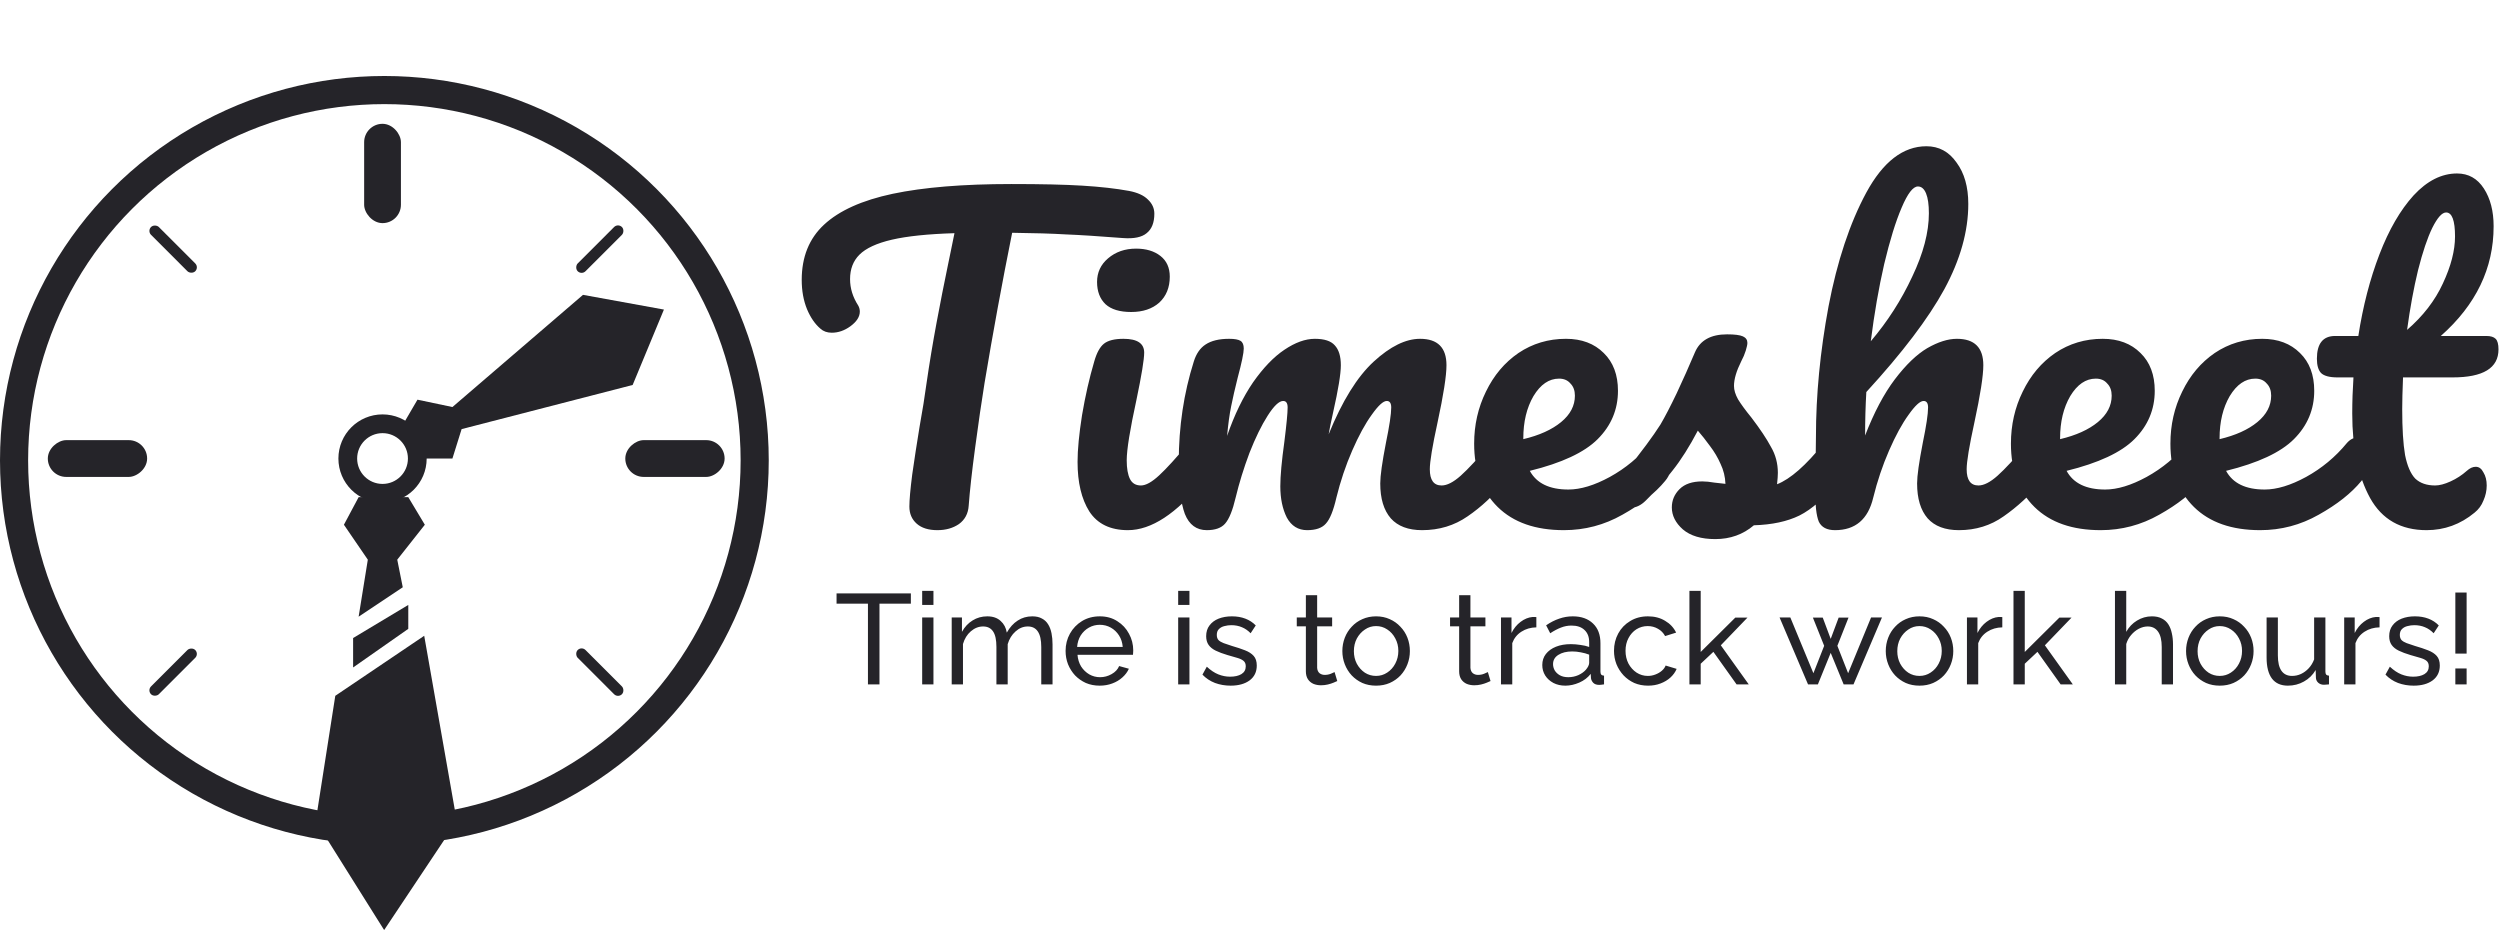 <svg width="800" height="298" viewBox="0 0 800 298" fill="none" xmlns="http://www.w3.org/2000/svg">
<path d="M133.593 127.897L129.474 134.959L133.593 146.73H144.775L147.718 137.313L202.45 123.189L212.455 99.06L186.56 94.352L144.775 130.251L133.593 127.897Z" fill="#252429"/>
<circle cx="123" cy="147.318" r="118.5" stroke="#252429" stroke-width="9"/>
<rect x="116.526" y="39.62" width="11.77" height="31.78" rx="5.885" fill="#252429"/>
<rect x="47.081" y="73.896" width="3.531" height="20.01" rx="1.766" transform="rotate(-45 47.081 73.896)" fill="#252429"/>
<rect width="3.531" height="20.01" rx="1.766" transform="matrix(0.707 0.707 0.707 -0.707 47.081 220.907)" fill="#252429"/>
<rect x="186.114" y="88.045" width="3.531" height="20.01" rx="1.766" transform="rotate(-135 186.114 88.045)" fill="#252429"/>
<rect width="3.531" height="20.01" rx="1.766" transform="matrix(-0.707 0.707 0.707 0.707 186.114 206.758)" fill="#252429"/>
<rect x="200.096" y="152.615" width="11.77" height="31.78" rx="5.885" transform="rotate(-90 200.096 152.615)" fill="#252429"/>
<rect x="15.301" y="152.615" width="11.77" height="31.78" rx="5.885" transform="rotate(-90 15.301 152.615)" fill="#252429"/>
<path d="M110.053 167.916L114.761 159.089H130.651L135.947 167.916L127.12 179.098L128.885 187.926L114.761 197.342L117.703 179.098L110.053 167.916Z" fill="#252429"/>
<path d="M130.651 193.577L112.995 204.17V213.586L130.651 201.227V193.577Z" fill="#252429"/>
<path d="M135.071 208.264L134.67 205.987L132.754 207.281L109.213 223.171L108.672 223.536L108.571 224.182L102.685 261.847L102.599 262.401L102.897 262.876L121.729 292.891L122.962 294.855L124.248 292.925L144.258 262.911L144.591 262.411L144.487 261.819L135.071 208.264Z" fill="#252429" stroke="#252429" stroke-width="3"/>
<circle cx="122.411" cy="146.73" r="11.124" stroke="#252429" stroke-width="6"/>
<path d="M361.33 61.1C364.017 61.62 366.01 62.53 367.31 63.83C368.697 65.13 369.39 66.647 369.39 68.38C369.39 71.24 368.567 73.32 366.92 74.62C365.36 75.92 362.847 76.44 359.38 76.18C351.58 75.573 345.47 75.183 341.05 75.01C336.717 74.75 330.997 74.577 323.89 74.49C320.683 90.437 317.737 106.47 315.05 122.59C314.097 128.483 313.1 135.33 312.06 143.13C311.02 150.843 310.327 157.083 309.98 161.85C309.807 164.363 308.767 166.313 306.86 167.7C304.953 169 302.657 169.65 299.97 169.65C297.11 169.65 294.9 168.957 293.34 167.57C291.78 166.183 291 164.363 291 162.11C291 160.03 291.303 156.607 291.91 151.84C292.603 146.987 293.383 141.917 294.25 136.63C295.203 131.343 295.94 126.75 296.46 122.85C297.413 116.263 298.497 109.72 299.71 103.22C300.923 96.72 302.137 90.567 303.35 84.76C303.61 83.46 303.913 81.987 304.26 80.34C304.607 78.607 304.997 76.7 305.43 74.62C296.937 74.88 290.263 75.573 285.41 76.7C280.557 77.827 277.09 79.43 275.01 81.51C273.017 83.503 272.02 86.103 272.02 89.31C272.02 92.257 272.887 95.073 274.62 97.76C274.967 98.367 275.14 99.017 275.14 99.71C275.14 101.357 274.143 102.917 272.15 104.39C270.243 105.777 268.25 106.47 266.17 106.47C264.697 106.47 263.483 106.037 262.53 105.17C260.797 103.697 259.367 101.617 258.24 98.93C257.113 96.157 256.55 93.037 256.55 89.57C256.55 82.203 258.933 76.31 263.7 71.89C268.553 67.383 275.877 64.09 285.67 62.01C295.55 59.93 308.203 58.89 323.63 58.89C333.163 58.89 340.747 59.063 346.38 59.41C352.1 59.757 357.083 60.32 361.33 61.1ZM361.979 99.84C358.339 99.84 355.609 99.017 353.789 97.37C351.969 95.637 351.059 93.253 351.059 90.22C351.059 87.187 352.229 84.673 354.569 82.68C356.996 80.6 359.986 79.56 363.539 79.56C366.746 79.56 369.346 80.34 371.339 81.9C373.332 83.46 374.329 85.67 374.329 88.53C374.329 91.997 373.202 94.77 370.949 96.85C368.696 98.843 365.706 99.84 361.979 99.84ZM360.939 169.65C355.306 169.65 351.189 167.657 348.589 163.67C346.076 159.683 344.819 154.397 344.819 147.81C344.819 143.91 345.296 138.927 346.249 132.86C347.289 126.707 348.589 120.987 350.149 115.7C350.929 112.927 351.969 111.02 353.269 109.98C354.569 108.94 356.649 108.42 359.509 108.42C363.929 108.42 366.139 109.893 366.139 112.84C366.139 115.007 365.316 120.033 363.669 127.92C361.589 137.453 360.549 143.91 360.549 147.29C360.549 149.89 360.896 151.883 361.589 153.27C362.282 154.657 363.452 155.35 365.099 155.35C366.659 155.35 368.609 154.267 370.949 152.1C373.289 149.933 376.409 146.51 380.309 141.83C381.349 140.617 382.519 140.01 383.819 140.01C384.946 140.01 385.812 140.53 386.419 141.57C387.112 142.61 387.459 144.04 387.459 145.86C387.459 149.327 386.636 152.013 384.989 153.92C376.409 164.407 368.392 169.65 360.939 169.65ZM386.171 169.65C382.878 169.65 380.538 167.917 379.151 164.45C377.851 160.983 377.201 155.437 377.201 147.81C377.201 136.543 378.805 125.84 382.011 115.7C382.791 113.187 384.048 111.367 385.781 110.24C387.601 109.027 390.115 108.42 393.321 108.42C395.055 108.42 396.268 108.637 396.961 109.07C397.655 109.503 398.001 110.327 398.001 111.54C398.001 112.927 397.351 116.047 396.051 120.9C395.185 124.367 394.491 127.4 393.971 130C393.451 132.513 393.018 135.677 392.671 139.49C395.011 132.73 397.785 127.01 400.991 122.33C404.285 117.65 407.621 114.183 411.001 111.93C414.468 109.59 417.718 108.42 420.751 108.42C423.785 108.42 425.908 109.113 427.121 110.5C428.421 111.887 429.071 114.01 429.071 116.87C429.071 119.643 428.248 124.67 426.601 131.95C425.908 135.07 425.431 137.41 425.171 138.97C429.505 128.31 434.315 120.553 439.601 115.7C444.888 110.847 449.828 108.42 454.421 108.42C460.055 108.42 462.871 111.237 462.871 116.87C462.871 120.25 461.918 126.36 460.011 135.2C458.365 142.74 457.541 147.723 457.541 150.15C457.541 153.617 458.798 155.35 461.311 155.35C463.045 155.35 465.081 154.31 467.421 152.23C469.848 150.063 473.055 146.597 477.041 141.83C478.081 140.617 479.251 140.01 480.551 140.01C481.678 140.01 482.545 140.53 483.151 141.57C483.845 142.61 484.191 144.04 484.191 145.86C484.191 149.327 483.368 152.013 481.721 153.92C477.995 158.513 473.965 162.283 469.631 165.23C465.385 168.177 460.531 169.65 455.071 169.65C450.651 169.65 447.315 168.393 445.061 165.88C442.808 163.28 441.681 159.553 441.681 154.7C441.681 152.273 442.288 147.94 443.501 141.7C444.628 136.24 445.191 132.47 445.191 130.39C445.191 129.003 444.715 128.31 443.761 128.31C442.635 128.31 441.031 129.783 438.951 132.73C436.871 135.59 434.791 139.403 432.711 144.17C430.631 148.937 428.941 153.963 427.641 159.25C426.688 163.41 425.561 166.183 424.261 167.57C423.048 168.957 421.055 169.65 418.281 169.65C415.421 169.65 413.255 168.307 411.781 165.62C410.395 162.847 409.701 159.51 409.701 155.61C409.701 152.317 410.135 147.55 411.001 141.31C411.695 135.763 412.041 132.123 412.041 130.39C412.041 129.003 411.565 128.31 410.611 128.31C409.311 128.31 407.665 129.87 405.671 132.99C403.678 136.11 401.728 140.097 399.821 144.95C398.001 149.803 396.528 154.57 395.401 159.25C394.448 163.323 393.321 166.097 392.021 167.57C390.808 168.957 388.858 169.65 386.171 169.65ZM531.659 140.01C532.786 140.01 533.653 140.53 534.259 141.57C534.953 142.61 535.299 144.04 535.299 145.86C535.299 149.327 534.476 152.013 532.829 153.92C529.623 157.82 525.073 161.417 519.179 164.71C513.373 168.003 507.133 169.65 500.459 169.65C491.359 169.65 484.296 167.18 479.269 162.24C474.243 157.3 471.729 150.54 471.729 141.96C471.729 135.98 472.986 130.433 475.499 125.32C478.013 120.12 481.479 116.003 485.899 112.97C490.406 109.937 495.476 108.42 501.109 108.42C506.136 108.42 510.166 109.937 513.199 112.97C516.233 115.917 517.749 119.947 517.749 125.06C517.749 131.04 515.583 136.197 511.249 140.53C507.003 144.777 499.766 148.157 489.539 150.67C491.706 154.657 495.823 156.65 501.889 156.65C505.789 156.65 510.209 155.307 515.149 152.62C520.176 149.847 524.509 146.25 528.149 141.83C529.189 140.617 530.359 140.01 531.659 140.01ZM498.899 121.16C495.693 121.16 492.963 123.023 490.709 126.75C488.543 130.477 487.459 134.983 487.459 140.27V140.53C492.573 139.317 496.603 137.497 499.549 135.07C502.496 132.643 503.969 129.827 503.969 126.62C503.969 124.973 503.493 123.673 502.539 122.72C501.673 121.68 500.459 121.16 498.899 121.16ZM548.895 172.51C544.388 172.51 540.921 171.47 538.495 169.39C536.155 167.31 534.985 164.97 534.985 162.37C534.985 160.117 535.808 158.167 537.455 156.52C539.101 154.873 541.528 154.05 544.735 154.05C545.861 154.05 547.161 154.18 548.635 154.44C550.195 154.613 551.365 154.743 552.145 154.83C552.058 152.577 551.538 150.453 550.585 148.46C549.718 146.467 548.591 144.56 547.205 142.74C545.818 140.833 544.518 139.187 543.305 137.8C540.618 142.913 537.931 147.16 535.245 150.54C532.645 153.92 529.785 157.127 526.665 160.16C525.105 161.72 523.458 162.5 521.725 162.5C520.338 162.5 519.211 162.023 518.345 161.07C517.478 160.03 517.045 158.773 517.045 157.3C517.045 155.567 517.651 153.963 518.865 152.49L520.555 150.41C525.321 144.517 528.918 139.663 531.345 135.85C532.818 133.337 534.551 130 536.545 125.84C538.538 121.593 540.488 117.217 542.395 112.71C544.041 108.897 547.465 106.99 552.665 106.99C555.091 106.99 556.781 107.207 557.735 107.64C558.688 108.073 559.165 108.767 559.165 109.72C559.165 110.24 558.991 111.063 558.645 112.19C558.298 113.317 557.821 114.443 557.215 115.57C555.655 118.69 554.875 121.333 554.875 123.5C554.875 124.8 555.308 126.23 556.175 127.79C557.128 129.35 558.558 131.3 560.465 133.64C563.238 137.28 565.318 140.4 566.705 143C568.178 145.513 568.915 148.287 568.915 151.32C568.915 152.187 568.828 153.4 568.655 154.96C572.901 153.313 577.885 148.937 583.605 141.83C584.645 140.617 585.815 140.01 587.115 140.01C588.241 140.01 589.108 140.53 589.715 141.57C590.408 142.61 590.755 144.04 590.755 145.86C590.755 149.153 589.931 151.84 588.285 153.92C583.951 159.293 579.791 162.977 575.805 164.97C571.905 166.877 567.051 167.917 561.245 168.09C557.778 171.037 553.661 172.51 548.895 172.51ZM652.343 140.01C653.47 140.01 654.336 140.53 654.943 141.57C655.636 142.61 655.983 144.04 655.983 145.86C655.983 149.327 655.16 152.013 653.513 153.92C649.526 158.513 645.41 162.283 641.163 165.23C637.003 168.177 632.236 169.65 626.863 169.65C622.443 169.65 619.106 168.393 616.853 165.88C614.6 163.28 613.473 159.553 613.473 154.7C613.473 152.273 614.08 147.94 615.293 141.7C616.42 136.24 616.983 132.47 616.983 130.39C616.983 129.003 616.506 128.31 615.553 128.31C614.426 128.31 612.823 129.783 610.743 132.73C608.663 135.59 606.583 139.403 604.503 144.17C602.423 148.937 600.733 153.963 599.433 159.25C597.786 166.183 593.713 169.65 587.213 169.65C584.613 169.65 582.88 168.74 582.013 166.92C581.233 165.013 580.843 161.633 580.843 156.78C580.843 154.007 580.886 151.797 580.973 150.15L581.103 139.75C581.103 126.403 582.446 112.493 585.133 98.02C587.906 83.547 591.936 71.413 597.223 61.62C602.596 51.74 609.01 46.8 616.463 46.8C620.45 46.8 623.656 48.533 626.083 52C628.596 55.38 629.853 59.8 629.853 65.26C629.853 74.013 627.296 83.113 622.183 92.56C617.07 101.92 608.75 112.883 597.223 125.45C596.963 129.957 596.833 134.593 596.833 139.36C599.693 131.993 602.856 126.013 606.323 121.42C609.876 116.74 613.343 113.403 616.723 111.41C620.19 109.417 623.353 108.42 626.213 108.42C631.846 108.42 634.663 111.237 634.663 116.87C634.663 120.25 633.71 126.36 631.803 135.2C630.156 142.74 629.333 147.723 629.333 150.15C629.333 153.617 630.59 155.35 633.103 155.35C634.836 155.35 636.873 154.31 639.213 152.23C641.64 150.063 644.846 146.597 648.833 141.83C649.873 140.617 651.043 140.01 652.343 140.01ZM613.733 59.67C612.173 59.67 610.44 61.923 608.533 66.43C606.626 70.85 604.763 76.873 602.943 84.5C601.21 92.04 599.78 100.273 598.653 109.2C604.026 102.873 608.446 95.983 611.913 88.53C615.466 81.077 617.243 74.317 617.243 68.25C617.243 65.477 616.94 63.353 616.333 61.88C615.726 60.407 614.86 59.67 613.733 59.67ZM703.427 140.01C704.554 140.01 705.42 140.53 706.027 141.57C706.72 142.61 707.067 144.04 707.067 145.86C707.067 149.327 706.244 152.013 704.597 153.92C701.39 157.82 696.84 161.417 690.947 164.71C685.14 168.003 678.9 169.65 672.227 169.65C663.127 169.65 656.064 167.18 651.037 162.24C646.01 157.3 643.497 150.54 643.497 141.96C643.497 135.98 644.754 130.433 647.267 125.32C649.78 120.12 653.247 116.003 657.667 112.97C662.174 109.937 667.244 108.42 672.877 108.42C677.904 108.42 681.934 109.937 684.967 112.97C688 115.917 689.517 119.947 689.517 125.06C689.517 131.04 687.35 136.197 683.017 140.53C678.77 144.777 671.534 148.157 661.307 150.67C663.474 154.657 667.59 156.65 673.657 156.65C677.557 156.65 681.977 155.307 686.917 152.62C691.944 149.847 696.277 146.25 699.917 141.83C700.957 140.617 702.127 140.01 703.427 140.01ZM670.667 121.16C667.46 121.16 664.73 123.023 662.477 126.75C660.31 130.477 659.227 134.983 659.227 140.27V140.53C664.34 139.317 668.37 137.497 671.317 135.07C674.264 132.643 675.737 129.827 675.737 126.62C675.737 124.973 675.26 123.673 674.307 122.72C673.44 121.68 672.227 121.16 670.667 121.16ZM754.462 140.01C755.589 140.01 756.456 140.53 757.062 141.57C757.756 142.61 758.102 144.04 758.102 145.86C758.102 149.327 757.279 152.013 755.632 153.92C752.426 157.82 747.876 161.417 741.982 164.71C736.176 168.003 729.936 169.65 723.262 169.65C714.162 169.65 707.099 167.18 702.072 162.24C697.046 157.3 694.532 150.54 694.532 141.96C694.532 135.98 695.789 130.433 698.302 125.32C700.816 120.12 704.282 116.003 708.702 112.97C713.209 109.937 718.279 108.42 723.912 108.42C728.939 108.42 732.969 109.937 736.002 112.97C739.036 115.917 740.552 119.947 740.552 125.06C740.552 131.04 738.386 136.197 734.052 140.53C729.806 144.777 722.569 148.157 712.342 150.67C714.509 154.657 718.626 156.65 724.692 156.65C728.592 156.65 733.012 155.307 737.952 152.62C742.979 149.847 747.312 146.25 750.952 141.83C751.992 140.617 753.162 140.01 754.462 140.01ZM721.702 121.16C718.496 121.16 715.766 123.023 713.512 126.75C711.346 130.477 710.262 134.983 710.262 140.27V140.53C715.376 139.317 719.406 137.497 722.352 135.07C725.299 132.643 726.772 129.827 726.772 126.62C726.772 124.973 726.296 123.673 725.342 122.72C724.476 121.68 723.262 121.16 721.702 121.16ZM768.967 120.77C768.794 125.103 768.707 128.483 768.707 130.91C768.707 137.15 769.011 142.047 769.617 145.6C770.311 149.067 771.394 151.58 772.867 153.14C774.427 154.613 776.551 155.35 779.237 155.35C780.624 155.35 782.271 154.917 784.177 154.05C786.084 153.183 787.817 152.057 789.377 150.67C790.331 149.803 791.284 149.37 792.237 149.37C793.277 149.37 794.101 149.977 794.707 151.19C795.401 152.317 795.747 153.703 795.747 155.35C795.747 156.997 795.401 158.6 794.707 160.16C794.101 161.72 793.147 163.02 791.847 164.06C787.341 167.787 782.227 169.65 776.507 169.65C768.274 169.65 762.251 166.227 758.437 159.38C754.624 152.447 752.717 143.433 752.717 132.34C752.717 128.527 752.847 124.67 753.107 120.77H748.037C745.437 120.77 743.661 120.293 742.707 119.34C741.841 118.387 741.407 116.87 741.407 114.79C741.407 109.937 743.357 107.51 747.257 107.51H754.667C756.141 97.977 758.394 89.267 761.427 81.38C764.461 73.493 768.101 67.21 772.347 62.53C776.681 57.85 781.317 55.51 786.257 55.51C789.897 55.51 792.757 57.113 794.837 60.32C796.917 63.527 797.957 67.557 797.957 72.41C797.957 85.843 792.324 97.543 781.057 107.51H795.617C797.004 107.51 798.001 107.813 798.607 108.42C799.214 109.027 799.517 110.153 799.517 111.8C799.517 117.78 794.621 120.77 784.827 120.77H768.967ZM782.747 67.99C781.447 67.99 779.974 69.637 778.327 72.93C776.767 76.137 775.251 80.643 773.777 86.45C772.391 92.17 771.221 98.54 770.267 105.56C775.381 101.14 779.194 96.2 781.707 90.74C784.307 85.193 785.607 80.167 785.607 75.66C785.607 70.547 784.654 67.99 782.747 67.99Z" fill="#252429"/>
<path d="M291.477 193.17H281.432V219H277.742V193.17H267.697V189.89H291.477V193.17ZM295.096 219V197.598H298.704V219H295.096ZM295.096 193.58V189.07H298.704V193.58H295.096ZM336.812 219H333.204V207.028C333.204 204.787 332.835 203.133 332.097 202.067C331.386 201.001 330.32 200.468 328.899 200.468C327.45 200.468 326.138 201.001 324.963 202.067C323.787 203.106 322.954 204.459 322.462 206.126V219H318.854V207.028C318.854 204.759 318.498 203.106 317.788 202.067C317.077 201.001 316.011 200.468 314.59 200.468C313.168 200.468 311.856 200.987 310.654 202.026C309.478 203.037 308.645 204.39 308.153 206.085V219H304.545V197.598H307.825V202.19C308.699 200.605 309.834 199.388 311.228 198.541C312.622 197.666 314.193 197.229 315.943 197.229C317.719 197.229 319.141 197.721 320.207 198.705C321.273 199.662 321.929 200.905 322.175 202.436C323.131 200.741 324.293 199.457 325.66 198.582C327.026 197.68 328.584 197.229 330.334 197.229C331.564 197.229 332.589 197.461 333.409 197.926C334.256 198.363 334.926 198.992 335.418 199.812C335.91 200.605 336.265 201.548 336.484 202.641C336.702 203.734 336.812 204.923 336.812 206.208V219ZM351.893 219.41C350.28 219.41 348.804 219.123 347.465 218.549C346.153 217.948 345.005 217.141 344.021 216.13C343.064 215.091 342.312 213.902 341.766 212.563C341.246 211.224 340.987 209.802 340.987 208.299C340.987 206.276 341.451 204.431 342.381 202.764C343.31 201.097 344.595 199.757 346.235 198.746C347.902 197.735 349.802 197.229 351.934 197.229C354.093 197.229 355.965 197.748 357.551 198.787C359.163 199.798 360.407 201.138 361.282 202.805C362.184 204.445 362.635 206.222 362.635 208.135C362.635 208.408 362.621 208.682 362.594 208.955C362.594 209.201 362.58 209.392 362.553 209.529H344.8C344.909 210.923 345.292 212.167 345.948 213.26C346.631 214.326 347.506 215.173 348.572 215.802C349.638 216.403 350.786 216.704 352.016 216.704C353.328 216.704 354.558 216.376 355.706 215.72C356.881 215.064 357.687 214.203 358.125 213.137L361.241 213.998C360.776 215.037 360.079 215.966 359.15 216.786C358.248 217.606 357.168 218.248 355.911 218.713C354.681 219.178 353.341 219.41 351.893 219.41ZM344.677 207.028H359.273C359.163 205.634 358.767 204.404 358.084 203.338C357.4 202.272 356.526 201.438 355.46 200.837C354.394 200.236 353.218 199.935 351.934 199.935C350.676 199.935 349.515 200.236 348.449 200.837C347.383 201.438 346.508 202.272 345.825 203.338C345.169 204.404 344.786 205.634 344.677 207.028ZM377.015 219V197.598H380.623V219H377.015ZM377.015 193.58V189.07H380.623V193.58H377.015ZM393.804 219.41C392.027 219.41 390.36 219.123 388.802 218.549C387.244 217.948 385.904 217.059 384.784 215.884L386.178 213.342C387.408 214.49 388.638 215.31 389.868 215.802C391.098 216.294 392.355 216.54 393.64 216.54C395.116 216.54 396.318 216.267 397.248 215.72C398.177 215.146 398.642 214.312 398.642 213.219C398.642 212.426 398.396 211.839 397.904 211.456C397.439 211.073 396.769 210.759 395.895 210.513C395.02 210.24 393.981 209.939 392.779 209.611C391.303 209.174 390.059 208.709 389.048 208.217C388.036 207.725 387.271 207.11 386.752 206.372C386.232 205.634 385.973 204.705 385.973 203.584C385.973 202.217 386.328 201.069 387.039 200.14C387.749 199.183 388.72 198.459 389.95 197.967C391.207 197.475 392.628 197.229 394.214 197.229C395.799 197.229 397.234 197.475 398.519 197.967C399.803 198.459 400.91 199.183 401.84 200.14L400.2 202.641C399.352 201.766 398.423 201.124 397.412 200.714C396.4 200.277 395.266 200.058 394.009 200.058C393.271 200.058 392.546 200.154 391.836 200.345C391.125 200.509 390.537 200.823 390.073 201.288C389.608 201.725 389.376 202.354 389.376 203.174C389.376 203.857 389.553 204.404 389.909 204.814C390.291 205.197 390.838 205.525 391.549 205.798C392.287 206.071 393.175 206.372 394.214 206.7C395.826 207.165 397.22 207.629 398.396 208.094C399.598 208.559 400.528 209.16 401.184 209.898C401.84 210.636 402.168 211.661 402.168 212.973C402.168 214.996 401.402 216.581 399.872 217.729C398.341 218.85 396.318 219.41 393.804 219.41ZM427.924 217.934C427.624 218.071 427.214 218.248 426.694 218.467C426.175 218.686 425.574 218.877 424.89 219.041C424.207 219.205 423.483 219.287 422.717 219.287C421.843 219.287 421.036 219.137 420.298 218.836C419.56 218.508 418.973 218.016 418.535 217.36C418.098 216.677 417.879 215.829 417.879 214.818V200.427H414.968V197.598H417.879V190.464H421.487V197.598H426.284V200.427H421.487V213.711C421.542 214.476 421.802 215.05 422.266 215.433C422.731 215.788 423.278 215.966 423.906 215.966C424.617 215.966 425.273 215.843 425.874 215.597C426.476 215.351 426.872 215.173 427.063 215.064L427.924 217.934ZM440.336 219.41C438.723 219.41 437.261 219.123 435.949 218.549C434.637 217.948 433.503 217.141 432.546 216.13C431.589 215.091 430.851 213.902 430.332 212.563C429.813 211.224 429.553 209.816 429.553 208.34C429.553 206.837 429.813 205.415 430.332 204.076C430.851 202.737 431.589 201.561 432.546 200.55C433.503 199.511 434.637 198.705 435.949 198.131C437.288 197.53 438.751 197.229 440.336 197.229C441.949 197.229 443.411 197.53 444.723 198.131C446.035 198.705 447.169 199.511 448.126 200.55C449.11 201.561 449.862 202.737 450.381 204.076C450.9 205.415 451.16 206.837 451.16 208.34C451.16 209.816 450.9 211.224 450.381 212.563C449.862 213.902 449.124 215.091 448.167 216.13C447.21 217.141 446.062 217.948 444.723 218.549C443.411 219.123 441.949 219.41 440.336 219.41ZM433.243 208.381C433.243 209.857 433.557 211.196 434.186 212.399C434.842 213.602 435.703 214.558 436.769 215.269C437.835 215.952 439.024 216.294 440.336 216.294C441.648 216.294 442.837 215.939 443.903 215.228C444.996 214.517 445.857 213.561 446.486 212.358C447.142 211.128 447.47 209.775 447.47 208.299C447.47 206.823 447.142 205.484 446.486 204.281C445.857 203.078 444.996 202.122 443.903 201.411C442.837 200.7 441.648 200.345 440.336 200.345C439.024 200.345 437.835 200.714 436.769 201.452C435.703 202.163 434.842 203.119 434.186 204.322C433.557 205.525 433.243 206.878 433.243 208.381ZM476.972 217.934C476.672 218.071 476.262 218.248 475.742 218.467C475.223 218.686 474.622 218.877 473.938 219.041C473.255 219.205 472.531 219.287 471.765 219.287C470.891 219.287 470.084 219.137 469.346 218.836C468.608 218.508 468.021 218.016 467.583 217.36C467.146 216.677 466.927 215.829 466.927 214.818V200.427H464.016V197.598H466.927V190.464H470.535V197.598H475.332V200.427H470.535V213.711C470.59 214.476 470.85 215.05 471.314 215.433C471.779 215.788 472.326 215.966 472.954 215.966C473.665 215.966 474.321 215.843 474.922 215.597C475.524 215.351 475.92 215.173 476.111 215.064L476.972 217.934ZM491.632 200.755C489.828 200.782 488.229 201.247 486.835 202.149C485.469 203.024 484.498 204.24 483.924 205.798V219H480.316V197.598H483.678V202.559C484.416 201.083 485.387 199.894 486.589 198.992C487.819 198.063 489.104 197.543 490.443 197.434C490.717 197.434 490.949 197.434 491.14 197.434C491.332 197.434 491.496 197.448 491.632 197.475V200.755ZM493.53 212.809C493.53 211.442 493.912 210.267 494.678 209.283C495.47 208.272 496.55 207.493 497.917 206.946C499.283 206.399 500.869 206.126 502.673 206.126C503.629 206.126 504.641 206.208 505.707 206.372C506.773 206.509 507.716 206.727 508.536 207.028V205.47C508.536 203.83 508.044 202.545 507.06 201.616C506.076 200.659 504.682 200.181 502.878 200.181C501.702 200.181 500.568 200.4 499.475 200.837C498.409 201.247 497.274 201.848 496.072 202.641L494.76 200.099C496.154 199.142 497.548 198.432 498.942 197.967C500.336 197.475 501.784 197.229 503.288 197.229C506.021 197.229 508.18 197.994 509.766 199.525C511.351 201.028 512.144 203.133 512.144 205.839V214.9C512.144 215.337 512.226 215.665 512.39 215.884C512.581 216.075 512.882 216.185 513.292 216.212V219C512.936 219.055 512.622 219.096 512.349 219.123C512.103 219.15 511.898 219.164 511.734 219.164C510.886 219.164 510.244 218.932 509.807 218.467C509.397 218.002 509.164 217.51 509.11 216.991L509.028 215.638C508.098 216.841 506.882 217.77 505.379 218.426C503.875 219.082 502.386 219.41 500.91 219.41C499.488 219.41 498.217 219.123 497.097 218.549C495.976 217.948 495.101 217.155 494.473 216.171C493.844 215.16 493.53 214.039 493.53 212.809ZM507.47 214.326C507.798 213.943 508.057 213.561 508.249 213.178C508.44 212.768 508.536 212.426 508.536 212.153V209.488C507.688 209.16 506.8 208.914 505.871 208.75C504.941 208.559 504.026 208.463 503.124 208.463C501.292 208.463 499.803 208.832 498.655 209.57C497.534 210.281 496.974 211.265 496.974 212.522C496.974 213.205 497.151 213.875 497.507 214.531C497.889 215.16 498.436 215.679 499.147 216.089C499.885 216.499 500.787 216.704 501.853 216.704C502.973 216.704 504.039 216.485 505.051 216.048C506.062 215.583 506.868 215.009 507.47 214.326ZM527.384 219.41C525.771 219.41 524.295 219.123 522.956 218.549C521.644 217.948 520.496 217.128 519.512 216.089C518.555 215.05 517.804 213.861 517.257 212.522C516.738 211.183 516.478 209.761 516.478 208.258C516.478 206.235 516.929 204.39 517.831 202.723C518.733 201.056 520.004 199.73 521.644 198.746C523.284 197.735 525.184 197.229 527.343 197.229C529.448 197.229 531.279 197.707 532.837 198.664C534.422 199.593 535.598 200.851 536.363 202.436L532.837 203.543C532.29 202.532 531.525 201.753 530.541 201.206C529.557 200.632 528.464 200.345 527.261 200.345C525.949 200.345 524.746 200.687 523.653 201.37C522.587 202.053 521.74 202.996 521.111 204.199C520.482 205.374 520.168 206.727 520.168 208.258C520.168 209.761 520.482 211.128 521.111 212.358C521.767 213.561 522.628 214.517 523.694 215.228C524.787 215.939 525.99 216.294 527.302 216.294C528.149 216.294 528.956 216.144 529.721 215.843C530.514 215.542 531.197 215.146 531.771 214.654C532.372 214.135 532.782 213.574 533.001 212.973L536.527 214.039C536.09 215.078 535.42 216.007 534.518 216.827C533.643 217.62 532.591 218.248 531.361 218.713C530.158 219.178 528.833 219.41 527.384 219.41ZM555.703 219L548.282 208.586L544.223 212.399V219H540.615V189.07H544.223V208.627L555.293 197.639H559.188L550.66 206.495L559.598 219H555.703ZM598.74 197.598H602.225L593.123 219H589.966L585.825 208.914L581.725 219H578.568L569.466 197.598H572.91L580.29 215.433L583.734 206.659L580.126 197.639H583.283L585.825 204.445L588.367 197.639H591.524L587.957 206.659L591.401 215.433L598.74 197.598ZM614.226 219.41C612.613 219.41 611.151 219.123 609.839 218.549C608.527 217.948 607.392 217.141 606.436 216.13C605.479 215.091 604.741 213.902 604.222 212.563C603.702 211.224 603.443 209.816 603.443 208.34C603.443 206.837 603.702 205.415 604.222 204.076C604.741 202.737 605.479 201.561 606.436 200.55C607.392 199.511 608.527 198.705 609.839 198.131C611.178 197.53 612.64 197.229 614.226 197.229C615.838 197.229 617.301 197.53 618.613 198.131C619.925 198.705 621.059 199.511 622.016 200.55C623 201.561 623.751 202.737 624.271 204.076C624.79 205.415 625.05 206.837 625.05 208.34C625.05 209.816 624.79 211.224 624.271 212.563C623.751 213.902 623.013 215.091 622.057 216.13C621.1 217.141 619.952 217.948 618.613 218.549C617.301 219.123 615.838 219.41 614.226 219.41ZM607.133 208.381C607.133 209.857 607.447 211.196 608.076 212.399C608.732 213.602 609.593 214.558 610.659 215.269C611.725 215.952 612.914 216.294 614.226 216.294C615.538 216.294 616.727 215.939 617.793 215.228C618.886 214.517 619.747 213.561 620.376 212.358C621.032 211.128 621.36 209.775 621.36 208.299C621.36 206.823 621.032 205.484 620.376 204.281C619.747 203.078 618.886 202.122 617.793 201.411C616.727 200.7 615.538 200.345 614.226 200.345C612.914 200.345 611.725 200.714 610.659 201.452C609.593 202.163 608.732 203.119 608.076 204.322C607.447 205.525 607.133 206.878 607.133 208.381ZM640.738 200.755C638.934 200.782 637.335 201.247 635.941 202.149C634.574 203.024 633.604 204.24 633.03 205.798V219H629.422V197.598H632.784V202.559C633.522 201.083 634.492 199.894 635.695 198.992C636.925 198.063 638.209 197.543 639.549 197.434C639.822 197.434 640.054 197.434 640.246 197.434C640.437 197.434 640.601 197.448 640.738 197.475V200.755ZM659.404 219L651.983 208.586L647.924 212.399V219H644.316V189.07H647.924V208.627L658.994 197.639H662.889L654.361 206.495L663.299 219H659.404ZM695.361 219H691.753V207.028C691.753 204.841 691.357 203.201 690.564 202.108C689.799 201.015 688.692 200.468 687.243 200.468C686.314 200.468 685.371 200.714 684.414 201.206C683.485 201.698 682.665 202.368 681.954 203.215C681.243 204.035 680.724 204.992 680.396 206.085V219H676.788V189.07H680.396V202.19C681.243 200.659 682.391 199.457 683.84 198.582C685.316 197.68 686.901 197.229 688.596 197.229C689.881 197.229 690.947 197.461 691.794 197.926C692.669 198.363 693.366 198.992 693.885 199.812C694.404 200.632 694.773 201.589 694.992 202.682C695.238 203.748 695.361 204.923 695.361 206.208V219ZM710.32 219.41C708.707 219.41 707.245 219.123 705.933 218.549C704.621 217.948 703.486 217.141 702.53 216.13C701.573 215.091 700.835 213.902 700.316 212.563C699.796 211.224 699.537 209.816 699.537 208.34C699.537 206.837 699.796 205.415 700.316 204.076C700.835 202.737 701.573 201.561 702.53 200.55C703.486 199.511 704.621 198.705 705.933 198.131C707.272 197.53 708.734 197.229 710.32 197.229C711.932 197.229 713.395 197.53 714.707 198.131C716.019 198.705 717.153 199.511 718.11 200.55C719.094 201.561 719.845 202.737 720.365 204.076C720.884 205.415 721.144 206.837 721.144 208.34C721.144 209.816 720.884 211.224 720.365 212.563C719.845 213.902 719.107 215.091 718.151 216.13C717.194 217.141 716.046 217.948 714.707 218.549C713.395 219.123 711.932 219.41 710.32 219.41ZM703.227 208.381C703.227 209.857 703.541 211.196 704.17 212.399C704.826 213.602 705.687 214.558 706.753 215.269C707.819 215.952 709.008 216.294 710.32 216.294C711.632 216.294 712.821 215.939 713.887 215.228C714.98 214.517 715.841 213.561 716.47 212.358C717.126 211.128 717.454 209.775 717.454 208.299C717.454 206.823 717.126 205.484 716.47 204.281C715.841 203.078 714.98 202.122 713.887 201.411C712.821 200.7 711.632 200.345 710.32 200.345C709.008 200.345 707.819 200.714 706.753 201.452C705.687 202.163 704.826 203.119 704.17 204.322C703.541 205.525 703.227 206.878 703.227 208.381ZM725.31 210.431V197.598H728.918V209.734C728.918 211.921 729.301 213.561 730.066 214.654C730.832 215.747 731.966 216.294 733.469 216.294C734.453 216.294 735.396 216.089 736.298 215.679C737.228 215.242 738.061 214.627 738.799 213.834C739.537 213.041 740.111 212.098 740.521 211.005V197.598H744.129V214.9C744.129 215.337 744.211 215.665 744.375 215.884C744.567 216.075 744.867 216.185 745.277 216.212V219C744.867 219.055 744.539 219.082 744.293 219.082C744.075 219.109 743.856 219.123 743.637 219.123C742.954 219.123 742.366 218.918 741.874 218.508C741.382 218.071 741.123 217.538 741.095 216.909L741.013 214.408C740.084 215.993 738.827 217.223 737.241 218.098C735.683 218.973 733.975 219.41 732.116 219.41C729.875 219.41 728.18 218.658 727.032 217.155C725.884 215.624 725.31 213.383 725.31 210.431ZM761.456 200.755C759.652 200.782 758.053 201.247 756.659 202.149C755.292 203.024 754.322 204.24 753.748 205.798V219H750.14V197.598H753.502V202.559C754.24 201.083 755.21 199.894 756.413 198.992C757.643 198.063 758.927 197.543 760.267 197.434C760.54 197.434 760.772 197.434 760.964 197.434C761.155 197.434 761.319 197.448 761.456 197.475V200.755ZM772.373 219.41C770.596 219.41 768.929 219.123 767.371 218.549C765.813 217.948 764.474 217.059 763.353 215.884L764.747 213.342C765.977 214.49 767.207 215.31 768.437 215.802C769.667 216.294 770.924 216.54 772.209 216.54C773.685 216.54 774.888 216.267 775.817 215.72C776.746 215.146 777.211 214.312 777.211 213.219C777.211 212.426 776.965 211.839 776.473 211.456C776.008 211.073 775.339 210.759 774.464 210.513C773.589 210.24 772.551 209.939 771.348 209.611C769.872 209.174 768.628 208.709 767.617 208.217C766.606 207.725 765.84 207.11 765.321 206.372C764.802 205.634 764.542 204.705 764.542 203.584C764.542 202.217 764.897 201.069 765.608 200.14C766.319 199.183 767.289 198.459 768.519 197.967C769.776 197.475 771.198 197.229 772.783 197.229C774.368 197.229 775.803 197.475 777.088 197.967C778.373 198.459 779.48 199.183 780.409 200.14L778.769 202.641C777.922 201.766 776.992 201.124 775.981 200.714C774.97 200.277 773.835 200.058 772.578 200.058C771.84 200.058 771.116 200.154 770.405 200.345C769.694 200.509 769.107 200.823 768.642 201.288C768.177 201.725 767.945 202.354 767.945 203.174C767.945 203.857 768.123 204.404 768.478 204.814C768.861 205.197 769.407 205.525 770.118 205.798C770.856 206.071 771.744 206.372 772.783 206.7C774.396 207.165 775.79 207.629 776.965 208.094C778.168 208.559 779.097 209.16 779.753 209.898C780.409 210.636 780.737 211.661 780.737 212.973C780.737 214.996 779.972 216.581 778.441 217.729C776.91 218.85 774.888 219.41 772.373 219.41ZM785.71 209.16V189.603H789.318V209.16H785.71ZM785.71 219V213.916H789.318V219H785.71Z" fill="#252429"/>
</svg>
